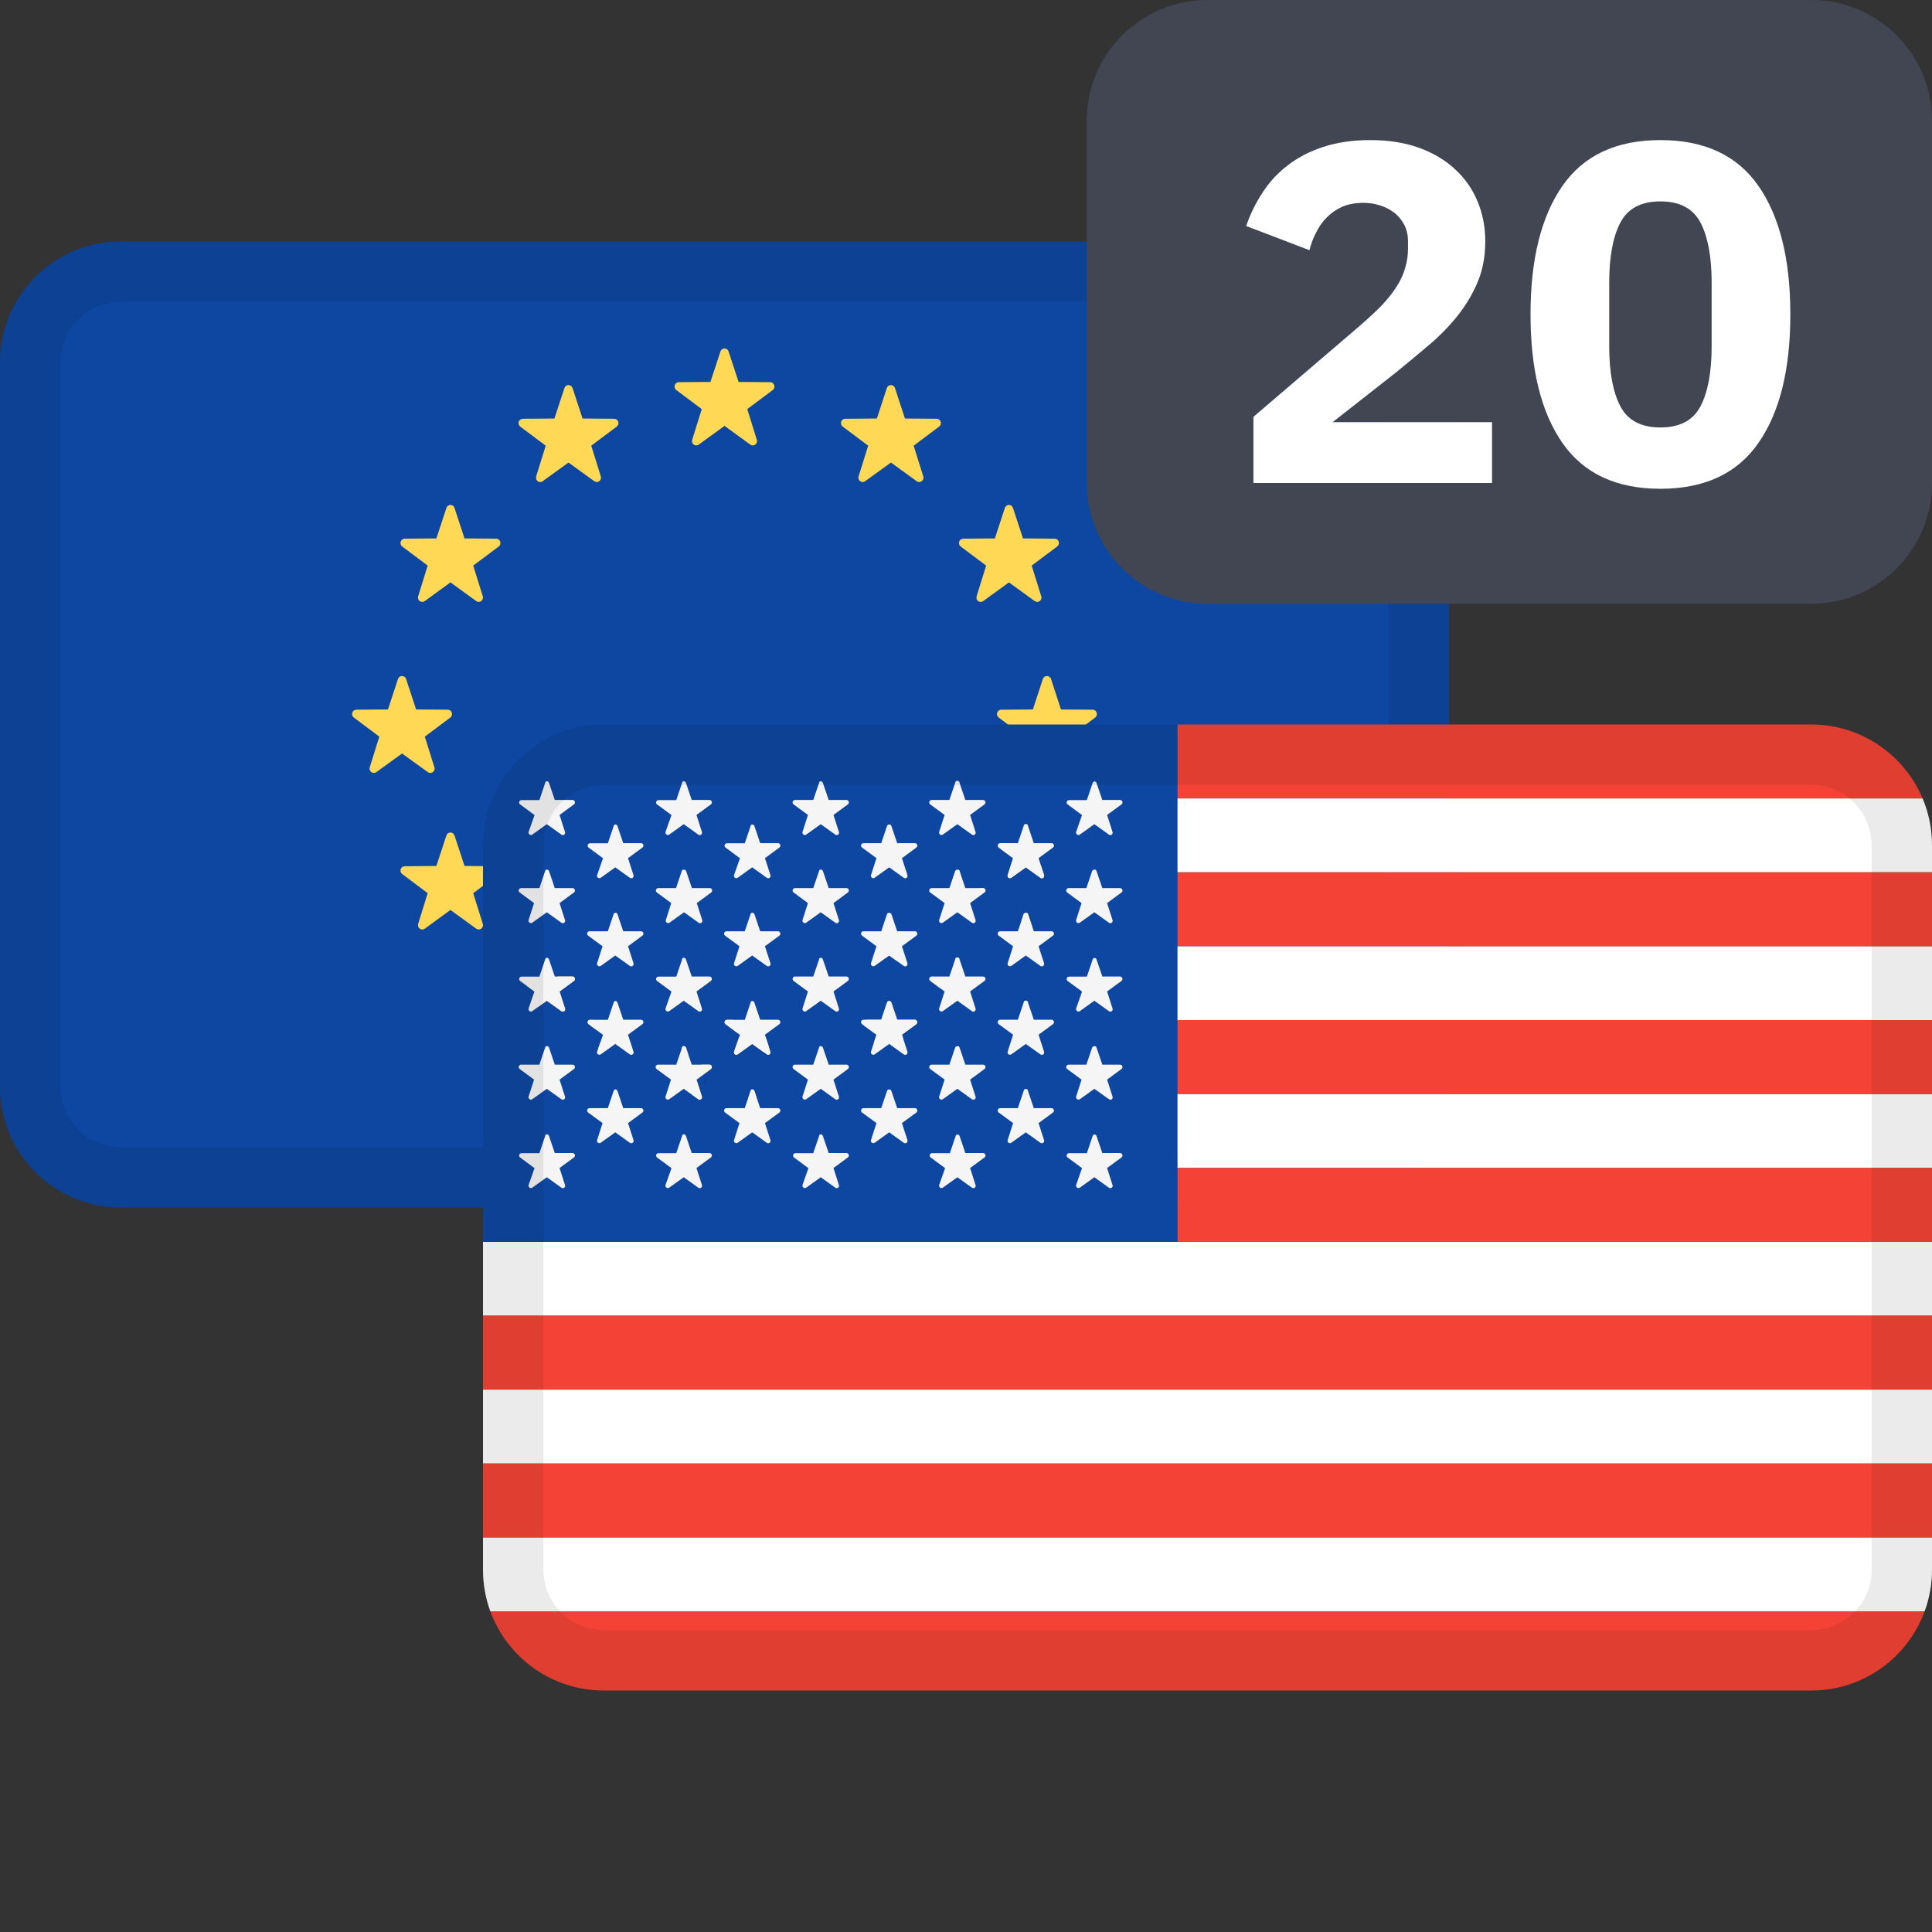 <svg width="32" height="32" viewBox="0 0 32 32" fill="none" xmlns="http://www.w3.org/2000/svg">
<rect x="0" y="0" width="32" height="32" fill="#333333" stroke="none"/>
<g id="markets / market-derived-eurusd-dfx-20">
<g id="flags / flag-euro">
<g id="flag">
<path d="M22 4H2C0.895 4 0 4.895 0 6V18C0 19.105 0.895 20 2 20H22C23.105 20 24 19.105 24 18V6C24 4.895 23.105 4 22 4Z" fill="#0D47A1"/>
<path d="M12.067 16.671L12.233 17.177L12.757 17.181C12.825 17.181 12.853 17.269 12.799 17.31L12.377 17.627L12.535 18.135C12.556 18.2 12.482 18.255 12.427 18.215L12 17.905L11.573 18.215C11.518 18.255 11.444 18.2 11.465 18.135L11.623 17.627L11.201 17.31C11.147 17.269 11.175 17.181 11.243 17.181L11.767 17.177L11.933 16.671C11.954 16.606 12.046 16.606 12.067 16.671ZM9.483 15.824L9.649 16.329L10.173 16.333C10.241 16.334 10.269 16.422 10.215 16.463L9.793 16.779L9.951 17.287C9.972 17.353 9.898 17.407 9.843 17.367L9.416 17.058L8.989 17.367C8.934 17.407 8.86 17.353 8.881 17.287L9.039 16.779L8.617 16.463C8.563 16.422 8.591 16.334 8.659 16.333L9.183 16.329L9.349 15.824C9.37 15.758 9.462 15.758 9.483 15.824ZM14.689 15.824C14.711 15.758 14.802 15.758 14.823 15.824L14.989 16.329L15.514 16.333C15.582 16.334 15.61 16.422 15.555 16.463L15.133 16.779L15.291 17.287C15.312 17.353 15.238 17.407 15.183 17.367L14.757 17.058L14.33 17.367C14.275 17.407 14.201 17.353 14.221 17.287L14.38 16.779L13.958 16.463C13.903 16.422 13.931 16.334 13.999 16.333L14.524 16.329L14.689 15.824ZM16.778 13.838L16.944 14.343L17.469 14.348C17.537 14.348 17.565 14.436 17.51 14.477L17.088 14.794L17.246 15.302C17.267 15.367 17.193 15.422 17.138 15.382L16.711 15.072L16.285 15.382C16.229 15.422 16.156 15.367 16.176 15.302L16.334 14.794L15.912 14.477C15.858 14.436 15.886 14.348 15.954 14.348L16.478 14.343L16.644 13.838C16.666 13.773 16.757 13.773 16.778 13.838ZM7.508 13.807L7.528 13.838L7.694 14.343L8.219 14.348C8.273 14.348 8.302 14.404 8.283 14.448L8.26 14.477L7.838 14.794L7.996 15.302C8.013 15.354 7.969 15.399 7.922 15.395L7.888 15.382L7.461 15.072L7.035 15.382C6.99 15.414 6.934 15.385 6.924 15.339L6.926 15.302L7.084 14.794L6.662 14.477C6.619 14.444 6.628 14.381 6.668 14.357L6.704 14.348L7.228 14.343L7.394 13.838C7.411 13.786 7.473 13.775 7.508 13.807ZM17.408 11.246L17.573 11.751L18.098 11.755C18.166 11.756 18.194 11.844 18.139 11.885L17.718 12.201L17.876 12.709C17.896 12.775 17.822 12.829 17.767 12.789L17.34 12.48L16.914 12.789C16.859 12.829 16.785 12.775 16.805 12.709L16.964 12.201L16.542 11.885C16.487 11.844 16.515 11.756 16.583 11.755L17.108 11.751L17.273 11.246C17.295 11.181 17.386 11.181 17.408 11.246ZM6.726 11.246L6.892 11.751L7.417 11.755C7.485 11.756 7.513 11.844 7.458 11.885L7.036 12.201L7.195 12.709C7.215 12.775 7.141 12.829 7.086 12.789L6.659 12.48L6.233 12.789C6.178 12.829 6.104 12.775 6.124 12.709L6.283 12.201L5.861 11.885C5.806 11.844 5.834 11.756 5.902 11.755L6.426 11.751L6.592 11.246C6.614 11.181 6.705 11.181 6.726 11.246ZM7.528 8.413L7.694 8.918L8.219 8.922C8.286 8.923 8.315 9.011 8.26 9.052L7.838 9.368L7.996 9.876C8.017 9.942 7.943 9.996 7.888 9.956L7.461 9.646L7.035 9.956C6.979 9.996 6.906 9.942 6.926 9.876L7.084 9.368L6.662 9.052C6.608 9.011 6.636 8.923 6.704 8.922L7.228 8.918L7.394 8.413C7.416 8.347 7.507 8.347 7.528 8.413ZM16.758 8.381L16.778 8.413L16.944 8.918L17.469 8.922C17.523 8.923 17.552 8.979 17.533 9.023L17.51 9.052L17.088 9.368L17.246 9.876C17.263 9.929 17.219 9.974 17.172 9.97L17.138 9.956L16.711 9.646L16.285 9.956C16.24 9.988 16.184 9.96 16.174 9.914L16.176 9.876L16.334 9.368L15.912 9.052C15.869 9.019 15.878 8.956 15.918 8.932L15.954 8.922L16.478 8.918L16.644 8.413C16.661 8.36 16.723 8.35 16.758 8.381ZM14.823 6.427L14.989 6.932L15.514 6.936C15.582 6.937 15.61 7.025 15.555 7.066L15.133 7.382L15.292 7.89C15.312 7.956 15.238 8.011 15.183 7.97L14.757 7.661L14.33 7.97C14.275 8.011 14.201 7.956 14.221 7.89L14.38 7.382L13.958 7.066C13.903 7.025 13.931 6.937 13.999 6.936L14.524 6.932L14.689 6.427C14.711 6.362 14.802 6.362 14.823 6.427ZM9.463 6.396L9.483 6.427L9.649 6.932L10.173 6.936C10.228 6.937 10.257 6.993 10.238 7.037L10.215 7.066L9.793 7.382L9.951 7.89C9.967 7.943 9.924 7.988 9.877 7.984L9.843 7.97L9.416 7.661L8.989 7.97C8.945 8.003 8.889 7.974 8.879 7.928L8.881 7.89L9.039 7.382L8.617 7.066C8.573 7.033 8.583 6.97 8.623 6.946L8.659 6.936L9.183 6.932L9.349 6.427C9.366 6.375 9.428 6.364 9.463 6.396ZM12.067 5.821L12.233 6.326L12.757 6.33C12.825 6.331 12.853 6.419 12.799 6.46L12.377 6.776L12.535 7.284C12.556 7.35 12.482 7.404 12.427 7.364L12 7.054L11.573 7.364C11.518 7.404 11.444 7.35 11.465 7.284L11.623 6.776L11.201 6.46C11.147 6.419 11.175 6.331 11.243 6.33L11.767 6.326L11.933 5.821C11.954 5.755 12.046 5.755 12.067 5.821Z" fill="#FFD955"/>
<path fill-rule="evenodd" clip-rule="evenodd" d="M22 5H2C1.448 5 1 5.448 1 6V18C1 18.552 1.448 19 2 19H22C22.552 19 23 18.552 23 18V6C23 5.448 22.552 5 22 5ZM2 4C0.895 4 0 4.895 0 6V18C0 19.105 0.895 20 2 20H22C23.105 20 24 19.105 24 18V6C24 4.895 23.105 4 22 4H2Z" fill="black" fill-opacity="0.08"/>
</g>
</g>
<g id="flags / flag-usa">
<g id="flag_2">
<path d="M8 20.568V21.792H32V20.568H8Z" fill="white"/>
<path d="M19.5 19.344H32V18.12H19.5V19.344Z" fill="white"/>
<path d="M19.5 16.896H32V15.672H19.5V16.896Z" fill="white"/>
<path d="M19.5 14.448H32V14C32 13.725 31.945 13.463 31.844 13.224H19.5V14.448Z" fill="white"/>
<path d="M32 23.016H8V24.24H32V23.016Z" fill="white"/>
<path d="M8 25.464H32V26C32 26.242 31.957 26.473 31.878 26.688H8.121C8.043 26.473 8 26.242 8 26V25.464Z" fill="white"/>
<path d="M30 12H19.5V13.224H31.844C31.541 12.505 30.829 12 30 12Z" fill="#F44336"/>
<path d="M19.5 20.568H32V19.344H19.5V20.568Z" fill="#F44336"/>
<path d="M19.5 18.12H32V16.896H19.5V18.12Z" fill="#F44336"/>
<path d="M19.5 15.672H32V14.448H19.5V15.672Z" fill="#F44336"/>
<path d="M8 21.792H32V23.016H8V21.792Z" fill="#F44336"/>
<path d="M32 24.24H8V25.464H32V24.24Z" fill="#F44336"/>
<path d="M8.121 26.688H31.878C31.598 27.454 30.863 28 30 28H10C9.137 28 8.402 27.454 8.121 26.688Z" fill="#F44336"/>
<path fill-rule="evenodd" clip-rule="evenodd" d="M19.5 12H10C8.895 12 8 12.895 8 14V20.568H19.5V12ZM9.189 19.098L9.094 18.817C9.082 18.778 9.034 18.778 9.029 18.818L8.934 19.1H8.638C8.621 19.1 8.606 19.111 8.601 19.127C8.595 19.143 8.6 19.161 8.614 19.171L8.854 19.348L8.755 19.628C8.752 19.639 8.754 19.651 8.761 19.661C8.763 19.665 8.767 19.668 8.771 19.671C8.785 19.681 8.803 19.681 8.817 19.671L9.057 19.499L9.297 19.671C9.31 19.682 9.329 19.683 9.344 19.673C9.358 19.663 9.364 19.645 9.358 19.628L9.268 19.346L9.508 19.17C9.514 19.165 9.519 19.158 9.521 19.151C9.524 19.143 9.524 19.134 9.521 19.126C9.515 19.11 9.501 19.099 9.484 19.098H9.189ZM18.162 18.817C18.159 18.802 18.145 18.791 18.129 18.791C18.113 18.792 18.1 18.803 18.097 18.818L18.002 19.1H17.706C17.69 19.1 17.675 19.111 17.669 19.127C17.667 19.136 17.667 19.144 17.669 19.152C17.672 19.16 17.676 19.166 17.682 19.171L17.922 19.348L17.824 19.628C17.82 19.644 17.826 19.662 17.84 19.671C17.853 19.681 17.872 19.681 17.886 19.671L18.126 19.499L18.366 19.671C18.379 19.682 18.398 19.683 18.413 19.673C18.427 19.663 18.433 19.645 18.427 19.628L18.337 19.346L18.577 19.17C18.585 19.163 18.59 19.154 18.591 19.145C18.592 19.139 18.592 19.132 18.59 19.126C18.584 19.11 18.57 19.099 18.553 19.098H18.258L18.162 18.817ZM15.894 18.817C15.89 18.802 15.876 18.791 15.86 18.791C15.844 18.792 15.831 18.803 15.828 18.818L15.733 19.1H15.438C15.421 19.1 15.406 19.111 15.401 19.127C15.395 19.143 15.4 19.161 15.414 19.171L15.654 19.348L15.555 19.628C15.551 19.644 15.557 19.662 15.571 19.671C15.585 19.681 15.603 19.681 15.617 19.671L15.857 19.499L16.097 19.671C16.11 19.682 16.13 19.683 16.144 19.673C16.158 19.663 16.164 19.645 16.158 19.628L16.068 19.346L16.308 19.17C16.321 19.159 16.326 19.142 16.321 19.126C16.315 19.11 16.301 19.099 16.284 19.098H15.989L15.894 18.817ZM11.457 19.098L11.362 18.817C11.35 18.778 11.298 18.778 11.297 18.818L11.201 19.1H10.905C10.889 19.1 10.874 19.111 10.869 19.127C10.863 19.143 10.868 19.161 10.882 19.171L11.122 19.348L11.023 19.628C11.019 19.644 11.025 19.662 11.039 19.671C11.053 19.681 11.071 19.681 11.085 19.671L11.325 19.499L11.565 19.671C11.578 19.682 11.598 19.683 11.612 19.673C11.626 19.663 11.632 19.645 11.626 19.628L11.536 19.346L11.776 19.17C11.78 19.166 11.784 19.162 11.787 19.157C11.791 19.147 11.792 19.136 11.789 19.126C11.785 19.113 11.775 19.104 11.763 19.1C11.759 19.099 11.756 19.099 11.752 19.098H11.457ZM13.726 19.098L13.63 18.817C13.619 18.778 13.566 18.778 13.566 18.818L13.47 19.1H13.174C13.158 19.1 13.143 19.111 13.137 19.127C13.132 19.143 13.137 19.161 13.15 19.171L13.39 19.348L13.292 19.628C13.29 19.637 13.29 19.647 13.294 19.655C13.297 19.661 13.302 19.667 13.308 19.671C13.321 19.681 13.34 19.681 13.354 19.671L13.594 19.499L13.834 19.671C13.847 19.682 13.866 19.683 13.88 19.673C13.895 19.663 13.901 19.645 13.895 19.628L13.805 19.346L14.045 19.17C14.058 19.159 14.063 19.142 14.058 19.126C14.052 19.11 14.038 19.099 14.021 19.098H13.726ZM10.323 18.354L10.228 18.073C10.217 18.034 10.169 18.034 10.163 18.073L10.068 18.354H9.764C9.747 18.355 9.732 18.366 9.727 18.382C9.722 18.398 9.727 18.415 9.74 18.426L9.98 18.602L9.89 18.884C9.885 18.9 9.891 18.918 9.905 18.927C9.919 18.937 9.937 18.937 9.951 18.927L10.191 18.755L10.431 18.927C10.445 18.938 10.464 18.939 10.478 18.929C10.492 18.919 10.498 18.901 10.493 18.884L10.402 18.602L10.642 18.426C10.655 18.415 10.661 18.398 10.655 18.382C10.65 18.366 10.635 18.355 10.618 18.354H10.323ZM17.028 18.073C17.028 18.06 17.021 18.047 17.009 18.041C16.998 18.034 16.984 18.034 16.973 18.041C16.961 18.047 16.954 18.06 16.954 18.073L16.859 18.354H16.564C16.547 18.355 16.532 18.366 16.527 18.382C16.522 18.398 16.527 18.415 16.54 18.426L16.78 18.602L16.69 18.884C16.685 18.9 16.691 18.918 16.705 18.927C16.719 18.937 16.737 18.937 16.751 18.927L16.991 18.755L17.231 18.927C17.245 18.938 17.264 18.939 17.278 18.929C17.286 18.923 17.291 18.916 17.294 18.907C17.295 18.899 17.295 18.892 17.293 18.884L17.202 18.602L17.442 18.426C17.455 18.415 17.461 18.398 17.455 18.382C17.45 18.366 17.435 18.355 17.418 18.354H17.123L17.028 18.073ZM14.86 18.354L14.765 18.073C14.754 18.034 14.701 18.034 14.691 18.073L14.596 18.354H14.301C14.293 18.355 14.285 18.357 14.278 18.362C14.272 18.367 14.267 18.374 14.264 18.382C14.262 18.387 14.261 18.393 14.262 18.398C14.263 18.409 14.268 18.419 14.277 18.426L14.517 18.602L14.426 18.884C14.422 18.9 14.428 18.918 14.442 18.927C14.456 18.937 14.474 18.937 14.488 18.927L14.728 18.755L14.968 18.927C14.982 18.938 15.001 18.939 15.015 18.929C15.029 18.919 15.035 18.901 15.03 18.884L14.939 18.602L15.179 18.426C15.192 18.415 15.197 18.398 15.192 18.382C15.187 18.366 15.172 18.355 15.155 18.354H14.86ZM12.591 18.354L12.496 18.073C12.485 18.034 12.432 18.034 12.431 18.073L12.336 18.354H12.032C12.015 18.355 12.001 18.366 11.995 18.382C11.99 18.398 11.995 18.415 12.008 18.426L12.248 18.602L12.158 18.884C12.155 18.892 12.156 18.901 12.159 18.908C12.161 18.916 12.166 18.922 12.173 18.927C12.18 18.932 12.187 18.934 12.194 18.934C12.203 18.935 12.212 18.932 12.219 18.927L12.459 18.755L12.699 18.927C12.713 18.938 12.732 18.939 12.746 18.929C12.76 18.919 12.766 18.901 12.761 18.884L12.67 18.602L12.91 18.426C12.924 18.415 12.929 18.398 12.923 18.382C12.918 18.366 12.903 18.355 12.886 18.354H12.591ZM11.457 17.634L11.362 17.352C11.35 17.319 11.298 17.319 11.297 17.352L11.201 17.634H10.898C10.881 17.634 10.866 17.645 10.861 17.661C10.855 17.677 10.861 17.694 10.873 17.705L11.114 17.882L11.023 18.163C11.019 18.179 11.025 18.197 11.039 18.206C11.053 18.216 11.071 18.216 11.085 18.206L11.325 18.034L11.565 18.206C11.568 18.209 11.571 18.21 11.574 18.212C11.586 18.217 11.601 18.216 11.612 18.208C11.626 18.198 11.632 18.18 11.626 18.163L11.536 17.882L11.776 17.705C11.789 17.694 11.794 17.677 11.789 17.661C11.783 17.645 11.769 17.634 11.752 17.634H11.457ZM18.258 17.634L18.162 17.352C18.156 17.319 18.103 17.319 18.089 17.352L17.994 17.634H17.698C17.681 17.634 17.667 17.645 17.662 17.661C17.656 17.677 17.661 17.694 17.674 17.705L17.914 17.882L17.824 18.163C17.82 18.179 17.826 18.197 17.84 18.206C17.853 18.216 17.872 18.216 17.886 18.206L18.126 18.034L18.366 18.206C18.379 18.217 18.398 18.218 18.413 18.208C18.42 18.202 18.426 18.195 18.428 18.186C18.43 18.178 18.43 18.171 18.427 18.163L18.337 17.882L18.577 17.705C18.59 17.694 18.595 17.677 18.59 17.661C18.584 17.645 18.57 17.634 18.553 17.634H18.258ZM9.189 17.634L9.094 17.352C9.082 17.319 9.034 17.319 9.029 17.352L8.934 17.634H8.63C8.613 17.634 8.598 17.645 8.593 17.661C8.587 17.677 8.592 17.694 8.606 17.705L8.846 17.882L8.755 18.163C8.751 18.179 8.757 18.197 8.771 18.206C8.785 18.216 8.803 18.216 8.817 18.206L9.057 18.034L9.297 18.206C9.31 18.217 9.329 18.218 9.344 18.208C9.358 18.198 9.364 18.18 9.358 18.163L9.268 17.882L9.508 17.705C9.521 17.694 9.526 17.677 9.521 17.661C9.515 17.645 9.501 17.634 9.484 17.634H9.189ZM15.989 17.634L15.894 17.352C15.89 17.333 15.871 17.325 15.852 17.328C15.839 17.33 15.826 17.338 15.82 17.352L15.725 17.634H15.43C15.423 17.634 15.417 17.635 15.412 17.638C15.403 17.643 15.396 17.651 15.393 17.661C15.387 17.677 15.393 17.694 15.405 17.705L15.646 17.882L15.555 18.163C15.551 18.179 15.557 18.197 15.571 18.206C15.585 18.216 15.603 18.216 15.617 18.206L15.857 18.034L16.097 18.206C16.11 18.217 16.13 18.218 16.144 18.208C16.158 18.198 16.164 18.18 16.158 18.163L16.068 17.882L16.308 17.705C16.321 17.694 16.326 17.677 16.321 17.661C16.315 17.645 16.301 17.634 16.284 17.634H15.989ZM13.726 17.634L13.63 17.352C13.619 17.319 13.566 17.319 13.566 17.352L13.47 17.634H13.166C13.149 17.634 13.135 17.645 13.13 17.661C13.124 17.677 13.129 17.694 13.142 17.705L13.382 17.882L13.292 18.163C13.288 18.179 13.294 18.197 13.308 18.206C13.321 18.216 13.34 18.216 13.354 18.206L13.594 18.034L13.834 18.206C13.847 18.217 13.866 18.218 13.88 18.208C13.895 18.198 13.901 18.18 13.895 18.163L13.805 17.882L14.045 17.705C14.058 17.694 14.063 17.677 14.058 17.661C14.052 17.645 14.038 17.634 14.021 17.634H13.726ZM10.323 16.89L10.228 16.609C10.217 16.57 10.169 16.57 10.163 16.61L10.068 16.892H9.772C9.755 16.892 9.74 16.903 9.735 16.919C9.73 16.935 9.735 16.953 9.748 16.963L9.988 17.14L9.89 17.42C9.885 17.436 9.891 17.454 9.905 17.463C9.919 17.473 9.937 17.473 9.951 17.463L10.191 17.291L10.431 17.463C10.445 17.474 10.464 17.475 10.478 17.465C10.492 17.455 10.498 17.436 10.493 17.42L10.402 17.138L10.642 16.962C10.655 16.951 10.661 16.933 10.655 16.918C10.65 16.902 10.635 16.891 10.618 16.89H10.323ZM17.028 16.609C17.028 16.588 17.012 16.572 16.991 16.572C16.975 16.572 16.961 16.582 16.956 16.597C16.955 16.601 16.954 16.605 16.954 16.609L16.859 16.89H16.564C16.558 16.891 16.552 16.892 16.546 16.895C16.537 16.9 16.53 16.908 16.527 16.918C16.522 16.933 16.527 16.951 16.54 16.962L16.78 17.138L16.69 17.42C16.685 17.436 16.691 17.454 16.705 17.463C16.713 17.469 16.723 17.471 16.733 17.47C16.739 17.469 16.746 17.467 16.751 17.463L16.991 17.291L17.231 17.463C17.245 17.474 17.264 17.475 17.278 17.465C17.292 17.455 17.298 17.436 17.293 17.42L17.202 17.138L17.442 16.962C17.455 16.951 17.461 16.933 17.455 16.918C17.45 16.902 17.435 16.891 17.418 16.89H17.123L17.028 16.609ZM14.86 16.89L14.765 16.609C14.754 16.57 14.701 16.57 14.691 16.609L14.596 16.89H14.301C14.293 16.891 14.286 16.893 14.28 16.897C14.273 16.902 14.267 16.909 14.264 16.918C14.258 16.933 14.264 16.951 14.277 16.962L14.517 17.138L14.426 17.42C14.423 17.432 14.426 17.444 14.432 17.454C14.435 17.457 14.438 17.461 14.442 17.463C14.456 17.473 14.474 17.473 14.488 17.463L14.728 17.291L14.968 17.463C14.982 17.474 15.001 17.475 15.015 17.465C15.029 17.455 15.035 17.436 15.03 17.42L14.939 17.138L15.179 16.962C15.192 16.951 15.197 16.933 15.192 16.918C15.187 16.902 15.172 16.891 15.155 16.89H14.86ZM12.591 16.89L12.496 16.609C12.485 16.57 12.432 16.57 12.431 16.61L12.336 16.892H12.04C12.023 16.892 12.008 16.903 12.003 16.919C12 16.929 12 16.94 12.005 16.949C12.007 16.954 12.011 16.959 12.016 16.963L12.256 17.14L12.158 17.42C12.153 17.436 12.159 17.454 12.173 17.463C12.187 17.473 12.205 17.473 12.219 17.463L12.459 17.291L12.699 17.463C12.713 17.474 12.732 17.475 12.746 17.465C12.76 17.455 12.766 17.436 12.761 17.42L12.67 17.138L12.91 16.962C12.924 16.951 12.929 16.933 12.923 16.918C12.918 16.902 12.903 16.891 12.886 16.89H12.591ZM11.457 16.174L11.362 15.893C11.35 15.854 11.298 15.854 11.297 15.894L11.201 16.176H10.905C10.894 16.176 10.884 16.181 10.877 16.189C10.873 16.193 10.87 16.198 10.869 16.203C10.863 16.219 10.868 16.237 10.882 16.247L11.122 16.424L11.023 16.704C11.019 16.72 11.025 16.738 11.039 16.747C11.053 16.757 11.071 16.757 11.085 16.747L11.325 16.575L11.565 16.747C11.578 16.758 11.598 16.759 11.612 16.749C11.626 16.739 11.632 16.721 11.626 16.704L11.536 16.422L11.776 16.246C11.783 16.24 11.788 16.232 11.79 16.223C11.791 16.216 11.791 16.209 11.789 16.202C11.786 16.194 11.781 16.187 11.775 16.183C11.769 16.178 11.761 16.175 11.752 16.174H11.457ZM18.144 15.87C18.139 15.868 18.134 15.867 18.129 15.867C18.113 15.868 18.1 15.879 18.097 15.894L18.002 16.176H17.706C17.69 16.177 17.675 16.187 17.669 16.203C17.664 16.219 17.669 16.237 17.682 16.247L17.922 16.424L17.824 16.704C17.82 16.72 17.826 16.738 17.84 16.747C17.853 16.757 17.872 16.757 17.886 16.747L18.126 16.575L18.366 16.747C18.373 16.753 18.382 16.756 18.391 16.756C18.398 16.756 18.406 16.753 18.413 16.749C18.421 16.743 18.426 16.735 18.428 16.726C18.43 16.718 18.43 16.711 18.427 16.704L18.337 16.422L18.577 16.246C18.59 16.235 18.595 16.218 18.59 16.202C18.584 16.186 18.57 16.175 18.553 16.174H18.258L18.162 15.893C18.16 15.883 18.153 15.875 18.144 15.87ZM15.894 15.893C15.894 15.873 15.877 15.856 15.857 15.856C15.836 15.856 15.82 15.873 15.82 15.893L15.725 16.174H15.43C15.413 16.175 15.398 16.186 15.393 16.202C15.387 16.218 15.393 16.235 15.405 16.246L15.646 16.422L15.555 16.704C15.551 16.72 15.557 16.738 15.571 16.747C15.585 16.757 15.603 16.757 15.617 16.747L15.857 16.575L16.097 16.747C16.103 16.752 16.11 16.755 16.118 16.756C16.127 16.756 16.136 16.754 16.144 16.749C16.158 16.739 16.164 16.721 16.158 16.704L16.068 16.422L16.308 16.246C16.321 16.235 16.326 16.218 16.321 16.202C16.315 16.186 16.301 16.175 16.284 16.174H15.989L15.894 15.893ZM9.189 16.174L9.094 15.893C9.082 15.854 9.034 15.854 9.029 15.894L8.934 16.176H8.638C8.621 16.177 8.606 16.187 8.601 16.203C8.595 16.219 8.6 16.237 8.614 16.247L8.854 16.424L8.755 16.704C8.751 16.72 8.757 16.738 8.771 16.747C8.78 16.754 8.791 16.756 8.802 16.754C8.807 16.753 8.812 16.75 8.817 16.747L9.057 16.575L9.297 16.747C9.31 16.758 9.329 16.759 9.344 16.749C9.358 16.739 9.364 16.721 9.358 16.704L9.268 16.422L9.508 16.246C9.521 16.235 9.526 16.218 9.521 16.202C9.515 16.186 9.501 16.175 9.484 16.174H9.189ZM13.726 16.174L13.63 15.893C13.619 15.854 13.566 15.854 13.566 15.893L13.47 16.174H13.166C13.149 16.175 13.135 16.186 13.13 16.202C13.127 16.21 13.127 16.219 13.129 16.227C13.132 16.234 13.136 16.241 13.142 16.246L13.382 16.422L13.292 16.704C13.288 16.72 13.294 16.738 13.308 16.747C13.315 16.752 13.323 16.755 13.331 16.755C13.339 16.754 13.347 16.752 13.354 16.747L13.594 16.575L13.834 16.747C13.847 16.758 13.866 16.759 13.88 16.749C13.895 16.739 13.901 16.721 13.895 16.704L13.805 16.422L14.045 16.246C14.058 16.235 14.063 16.218 14.058 16.202C14.052 16.186 14.038 16.175 14.021 16.174H13.726ZM10.323 15.425L10.228 15.143C10.217 15.11 10.169 15.11 10.163 15.143L10.068 15.425H9.764C9.757 15.425 9.75 15.427 9.744 15.431C9.736 15.436 9.73 15.443 9.727 15.452C9.722 15.468 9.727 15.486 9.74 15.496L9.98 15.673L9.89 15.954C9.885 15.971 9.891 15.988 9.905 15.998C9.919 16.007 9.937 16.007 9.951 15.998L10.191 15.826L10.431 15.998C10.445 16.009 10.464 16.009 10.478 15.999C10.492 15.989 10.498 15.971 10.493 15.954L10.402 15.673L10.642 15.496C10.655 15.486 10.661 15.468 10.655 15.452C10.65 15.436 10.635 15.425 10.618 15.425H10.323ZM14.86 15.425L14.765 15.143C14.754 15.11 14.701 15.11 14.691 15.143L14.596 15.425H14.301C14.284 15.425 14.269 15.436 14.264 15.452C14.261 15.462 14.261 15.472 14.265 15.481C14.268 15.487 14.272 15.492 14.277 15.496L14.517 15.673L14.426 15.954C14.422 15.971 14.428 15.988 14.442 15.998C14.456 16.007 14.474 16.007 14.488 15.998L14.728 15.826L14.968 15.998C14.974 16.003 14.982 16.006 14.989 16.006C14.998 16.007 15.007 16.005 15.015 15.999C15.029 15.989 15.035 15.971 15.03 15.954L14.939 15.673L15.179 15.496C15.186 15.491 15.19 15.483 15.193 15.476C15.195 15.468 15.195 15.46 15.192 15.452C15.187 15.436 15.172 15.425 15.155 15.425H14.86ZM12.591 15.425L12.496 15.143C12.485 15.11 12.432 15.11 12.431 15.143L12.336 15.425H12.032C12.015 15.425 12.001 15.436 11.995 15.452C11.99 15.468 11.995 15.486 12.008 15.496L12.248 15.673L12.158 15.954C12.153 15.971 12.159 15.988 12.173 15.998C12.187 16.007 12.205 16.007 12.219 15.998L12.459 15.826L12.699 15.998C12.713 16.009 12.732 16.009 12.746 15.999C12.76 15.989 12.766 15.971 12.761 15.954L12.67 15.673L12.91 15.496C12.924 15.486 12.929 15.468 12.923 15.452C12.918 15.436 12.903 15.425 12.886 15.425H12.591ZM17.123 15.425L17.028 15.143C17.022 15.11 16.969 15.11 16.954 15.143L16.859 15.425H16.564C16.547 15.425 16.532 15.436 16.527 15.452C16.522 15.468 16.527 15.486 16.54 15.496L16.78 15.673L16.69 15.954C16.685 15.971 16.691 15.988 16.705 15.998C16.719 16.007 16.737 16.007 16.751 15.998L16.991 15.826L17.231 15.998C17.239 16.004 17.249 16.007 17.258 16.006C17.265 16.006 17.272 16.003 17.278 15.999C17.292 15.989 17.298 15.971 17.293 15.954L17.202 15.673L17.442 15.496C17.455 15.486 17.461 15.468 17.455 15.452C17.451 15.441 17.444 15.433 17.434 15.428C17.429 15.426 17.424 15.425 17.418 15.425H17.123ZM13.726 14.71L13.63 14.428C13.619 14.395 13.566 14.395 13.566 14.428L13.47 14.71H13.166C13.149 14.71 13.135 14.721 13.13 14.737C13.124 14.753 13.129 14.77 13.142 14.781L13.382 14.958L13.292 15.239C13.289 15.252 13.291 15.265 13.299 15.275C13.302 15.278 13.304 15.28 13.308 15.282C13.316 15.288 13.326 15.291 13.336 15.289C13.342 15.289 13.348 15.286 13.354 15.282L13.594 15.11L13.834 15.282C13.847 15.293 13.866 15.294 13.88 15.284C13.895 15.274 13.901 15.256 13.895 15.239L13.805 14.958L14.045 14.781C14.058 14.77 14.063 14.753 14.058 14.737C14.052 14.721 14.038 14.71 14.021 14.71H13.726ZM9.189 14.71L9.094 14.428C9.082 14.395 9.034 14.395 9.029 14.428L8.934 14.71H8.63C8.613 14.71 8.598 14.721 8.593 14.737C8.587 14.753 8.592 14.77 8.606 14.781L8.846 14.958L8.755 15.239C8.751 15.255 8.757 15.273 8.771 15.282C8.785 15.292 8.803 15.292 8.817 15.282L9.057 15.11L9.297 15.282C9.31 15.293 9.329 15.294 9.344 15.284C9.358 15.274 9.364 15.256 9.358 15.239L9.268 14.958L9.508 14.781C9.521 14.77 9.526 14.753 9.521 14.737C9.515 14.721 9.501 14.71 9.484 14.71H9.189ZM11.46 14.71L11.365 14.428C11.35 14.395 11.298 14.395 11.292 14.428L11.197 14.71H10.902C10.886 14.71 10.871 14.721 10.866 14.737C10.862 14.748 10.863 14.761 10.869 14.771C10.872 14.774 10.875 14.778 10.878 14.781L11.118 14.958L11.028 15.239C11.024 15.255 11.03 15.273 11.044 15.282C11.057 15.292 11.076 15.292 11.09 15.282L11.33 15.11L11.57 15.282C11.583 15.293 11.602 15.294 11.617 15.284C11.631 15.274 11.637 15.256 11.631 15.239L11.541 14.958L11.781 14.781C11.789 14.774 11.794 14.764 11.796 14.754C11.796 14.748 11.796 14.742 11.794 14.737C11.788 14.721 11.774 14.71 11.757 14.71H11.46ZM15.989 14.71L15.894 14.428C15.887 14.395 15.834 14.395 15.82 14.428L15.725 14.71H15.43C15.413 14.71 15.398 14.721 15.393 14.737C15.387 14.753 15.393 14.77 15.405 14.781L15.646 14.958L15.555 15.239C15.552 15.25 15.554 15.261 15.559 15.27C15.562 15.275 15.566 15.279 15.571 15.282C15.585 15.292 15.603 15.292 15.617 15.282L15.857 15.11L16.097 15.282C16.11 15.293 16.13 15.294 16.144 15.284C16.158 15.274 16.164 15.256 16.158 15.239L16.068 14.958L16.308 14.781C16.321 14.77 16.326 14.753 16.321 14.737C16.317 14.727 16.31 14.718 16.301 14.714C16.296 14.711 16.29 14.71 16.284 14.71H15.989ZM18.258 14.71L18.162 14.428C18.156 14.395 18.103 14.395 18.089 14.428L17.994 14.71H17.698C17.681 14.71 17.667 14.721 17.662 14.737C17.656 14.753 17.661 14.77 17.674 14.781L17.914 14.958L17.824 15.239C17.82 15.255 17.826 15.273 17.84 15.282C17.853 15.292 17.872 15.292 17.886 15.282L18.126 15.11L18.366 15.282C18.374 15.289 18.385 15.292 18.396 15.29C18.402 15.29 18.407 15.287 18.413 15.284C18.427 15.274 18.433 15.256 18.427 15.239L18.337 14.958L18.577 14.781C18.59 14.77 18.595 14.753 18.59 14.737C18.584 14.721 18.57 14.71 18.553 14.71H18.258ZM14.86 13.966L14.765 13.684C14.754 13.646 14.701 13.646 14.691 13.684L14.596 13.966H14.301C14.284 13.966 14.269 13.977 14.264 13.993C14.258 14.009 14.264 14.026 14.277 14.037L14.517 14.214L14.426 14.495C14.424 14.505 14.425 14.515 14.429 14.523C14.432 14.529 14.436 14.534 14.442 14.539C14.456 14.548 14.474 14.548 14.488 14.538L14.728 14.366L14.968 14.538C14.982 14.549 15.001 14.55 15.015 14.54C15.029 14.53 15.035 14.512 15.03 14.495L14.939 14.214L15.179 14.037C15.192 14.026 15.197 14.009 15.192 13.993C15.19 13.985 15.185 13.979 15.179 13.974C15.172 13.969 15.164 13.966 15.155 13.966H14.86ZM12.591 13.966L12.496 13.684C12.488 13.658 12.462 13.65 12.446 13.659C12.437 13.664 12.431 13.672 12.431 13.686L12.336 13.967H12.04C12.023 13.968 12.008 13.979 12.003 13.994C11.998 14.01 12.003 14.028 12.016 14.038L12.256 14.215L12.158 14.495C12.153 14.511 12.159 14.529 12.173 14.539C12.18 14.543 12.189 14.546 12.197 14.546C12.205 14.545 12.213 14.543 12.219 14.538L12.459 14.366L12.699 14.538C12.713 14.549 12.732 14.55 12.746 14.54C12.76 14.53 12.766 14.512 12.761 14.495L12.67 14.214L12.91 14.037C12.924 14.026 12.929 14.009 12.923 13.993C12.918 13.977 12.903 13.966 12.886 13.966H12.591ZM10.323 13.966L10.228 13.684C10.217 13.646 10.169 13.646 10.163 13.686L10.068 13.967H9.772C9.755 13.968 9.74 13.979 9.735 13.994C9.73 14.01 9.735 14.028 9.748 14.038L9.988 14.215L9.89 14.495C9.885 14.511 9.891 14.529 9.905 14.539C9.919 14.548 9.937 14.548 9.951 14.538L10.191 14.366L10.431 14.538C10.445 14.549 10.464 14.55 10.478 14.54C10.492 14.53 10.498 14.512 10.493 14.495L10.402 14.214L10.642 14.037C10.655 14.026 10.661 14.009 10.655 13.993C10.65 13.977 10.635 13.966 10.618 13.966H10.323ZM17.028 13.684C17.028 13.671 17.021 13.659 17.009 13.652C16.998 13.646 16.984 13.646 16.973 13.652C16.961 13.659 16.954 13.671 16.954 13.684L16.859 13.966H16.564C16.547 13.966 16.532 13.977 16.527 13.993C16.522 14.009 16.527 14.026 16.54 14.037L16.78 14.214L16.69 14.495C16.685 14.511 16.691 14.529 16.705 14.539C16.719 14.548 16.737 14.548 16.751 14.538L16.991 14.366L17.231 14.538C17.238 14.544 17.245 14.546 17.253 14.547C17.262 14.547 17.271 14.545 17.278 14.54C17.292 14.53 17.298 14.512 17.293 14.495L17.202 14.214L17.442 14.037C17.455 14.026 17.461 14.009 17.455 13.993C17.45 13.977 17.435 13.966 17.418 13.966H17.123L17.028 13.684ZM9.189 13.25L9.094 12.969C9.082 12.93 9.034 12.93 9.029 12.97L8.934 13.252H8.638C8.621 13.252 8.606 13.263 8.601 13.279C8.595 13.295 8.6 13.313 8.614 13.323L8.854 13.5L8.755 13.78C8.751 13.796 8.757 13.813 8.771 13.823C8.785 13.833 8.803 13.833 8.817 13.823L9.057 13.651L9.297 13.823C9.31 13.834 9.329 13.835 9.344 13.825C9.358 13.815 9.364 13.796 9.358 13.78L9.268 13.498L9.508 13.322C9.521 13.311 9.526 13.293 9.521 13.278C9.515 13.262 9.501 13.251 9.484 13.25H9.189ZM11.457 13.25L11.362 12.969C11.355 12.946 11.334 12.937 11.318 12.941C11.306 12.944 11.297 12.954 11.297 12.97L11.201 13.252H10.905C10.889 13.252 10.874 13.263 10.869 13.279C10.863 13.295 10.868 13.313 10.882 13.323L11.122 13.5L11.023 13.78C11.019 13.796 11.025 13.813 11.039 13.823C11.045 13.827 11.052 13.83 11.058 13.83C11.068 13.831 11.077 13.829 11.085 13.823L11.325 13.651L11.565 13.823C11.578 13.834 11.598 13.835 11.612 13.825C11.626 13.815 11.632 13.796 11.626 13.78L11.536 13.498L11.776 13.322C11.783 13.316 11.788 13.309 11.79 13.3C11.791 13.293 11.791 13.285 11.789 13.278C11.783 13.262 11.769 13.251 11.752 13.25H11.457ZM13.726 13.25L13.63 12.969C13.619 12.93 13.566 12.93 13.566 12.969L13.47 13.25H13.166C13.149 13.251 13.135 13.262 13.13 13.278C13.124 13.293 13.129 13.311 13.142 13.322L13.382 13.498L13.292 13.78C13.29 13.788 13.29 13.797 13.293 13.805C13.296 13.812 13.301 13.819 13.308 13.823C13.313 13.827 13.319 13.829 13.325 13.83C13.335 13.831 13.345 13.829 13.354 13.823L13.594 13.651L13.834 13.823C13.847 13.834 13.866 13.835 13.88 13.825C13.895 13.815 13.901 13.796 13.895 13.78L13.805 13.498L14.045 13.322C14.058 13.311 14.063 13.293 14.058 13.278C14.052 13.262 14.038 13.251 14.021 13.25H13.726ZM15.894 12.969C15.894 12.956 15.887 12.944 15.875 12.937C15.871 12.934 15.866 12.933 15.861 12.932C15.854 12.931 15.845 12.933 15.838 12.937C15.827 12.944 15.82 12.956 15.82 12.969L15.725 13.25H15.43C15.413 13.251 15.398 13.262 15.393 13.278C15.387 13.293 15.393 13.311 15.405 13.322L15.646 13.498L15.555 13.78C15.551 13.796 15.557 13.813 15.571 13.823C15.585 13.833 15.603 13.833 15.617 13.823L15.857 13.651L16.097 13.823C16.102 13.828 16.109 13.831 16.116 13.831C16.126 13.833 16.136 13.83 16.144 13.825C16.158 13.815 16.164 13.796 16.158 13.78L16.068 13.498L16.308 13.322C16.321 13.311 16.326 13.293 16.321 13.278C16.315 13.262 16.301 13.251 16.284 13.25H15.989L15.894 12.969ZM18.162 12.969C18.159 12.954 18.145 12.943 18.129 12.943C18.113 12.944 18.1 12.955 18.097 12.97L18.002 13.252H17.706C17.699 13.252 17.692 13.254 17.686 13.258C17.678 13.263 17.672 13.27 17.669 13.279C17.664 13.295 17.669 13.313 17.682 13.323L17.922 13.5L17.824 13.78C17.82 13.796 17.826 13.813 17.84 13.823C17.853 13.833 17.872 13.833 17.886 13.823L18.126 13.651L18.366 13.823C18.37 13.827 18.376 13.829 18.381 13.831C18.392 13.833 18.403 13.831 18.413 13.825C18.427 13.815 18.433 13.796 18.427 13.78L18.337 13.498L18.577 13.322C18.59 13.311 18.595 13.293 18.59 13.278C18.584 13.262 18.57 13.251 18.553 13.25H18.258L18.162 12.969Z" fill="#0D47A1"/>
<path d="M9.094 18.817L9.189 19.098H9.484C9.501 19.099 9.515 19.11 9.521 19.126C9.526 19.142 9.521 19.159 9.508 19.17L9.268 19.346L9.358 19.628C9.364 19.645 9.358 19.663 9.344 19.673C9.329 19.683 9.31 19.682 9.297 19.671L9.057 19.499L8.817 19.671C8.803 19.681 8.785 19.681 8.771 19.671C8.757 19.662 8.751 19.644 8.755 19.628L8.854 19.348L8.614 19.171C8.6 19.161 8.595 19.143 8.601 19.127C8.606 19.111 8.621 19.1 8.638 19.1H8.934L9.029 18.818C9.034 18.778 9.082 18.778 9.094 18.817ZM18.129 18.791C18.145 18.791 18.159 18.802 18.162 18.817L18.258 19.098H18.553C18.57 19.099 18.584 19.11 18.59 19.126C18.595 19.142 18.59 19.159 18.577 19.17L18.337 19.346L18.427 19.628C18.433 19.645 18.427 19.663 18.413 19.673C18.398 19.683 18.379 19.682 18.366 19.671L18.126 19.499L17.886 19.671C17.872 19.681 17.853 19.681 17.84 19.671C17.826 19.662 17.82 19.644 17.824 19.628L17.922 19.348L17.682 19.171C17.669 19.161 17.664 19.143 17.669 19.127C17.675 19.111 17.69 19.1 17.706 19.1H18.002L18.097 18.818C18.1 18.803 18.113 18.792 18.129 18.791ZM15.86 18.791C15.876 18.791 15.89 18.802 15.894 18.817L15.989 19.098H16.284C16.301 19.099 16.315 19.11 16.321 19.126C16.326 19.142 16.321 19.159 16.308 19.17L16.068 19.346L16.158 19.628C16.164 19.645 16.158 19.663 16.144 19.673C16.13 19.683 16.11 19.682 16.097 19.671L15.857 19.499L15.617 19.671C15.603 19.681 15.585 19.681 15.571 19.671C15.557 19.662 15.551 19.644 15.555 19.628L15.654 19.348L15.414 19.171C15.4 19.161 15.395 19.143 15.401 19.127C15.406 19.111 15.421 19.1 15.438 19.1H15.733L15.828 18.818C15.831 18.803 15.844 18.792 15.86 18.791ZM11.362 18.817L11.457 19.098H11.752C11.769 19.099 11.784 19.11 11.789 19.126C11.794 19.142 11.789 19.159 11.776 19.17L11.536 19.346L11.626 19.628C11.632 19.645 11.626 19.663 11.612 19.673C11.598 19.683 11.578 19.682 11.565 19.671L11.325 19.499L11.085 19.671C11.071 19.681 11.053 19.681 11.039 19.671C11.025 19.662 11.019 19.644 11.023 19.628L11.122 19.348L10.882 19.171C10.868 19.161 10.863 19.143 10.869 19.127C10.874 19.111 10.889 19.1 10.905 19.1H11.201L11.297 18.818C11.298 18.778 11.35 18.778 11.362 18.817ZM13.63 18.817L13.726 19.098H14.021C14.038 19.099 14.052 19.11 14.058 19.126C14.063 19.142 14.058 19.159 14.045 19.17L13.805 19.346L13.895 19.628C13.901 19.645 13.895 19.663 13.88 19.673C13.866 19.683 13.847 19.682 13.834 19.671L13.594 19.499L13.354 19.671C13.34 19.681 13.321 19.681 13.308 19.671C13.294 19.662 13.288 19.644 13.292 19.628L13.39 19.348L13.15 19.171C13.137 19.161 13.132 19.143 13.137 19.127C13.143 19.111 13.158 19.1 13.174 19.1H13.47L13.566 18.818C13.566 18.778 13.619 18.778 13.63 18.817ZM10.228 18.073L10.323 18.354H10.618C10.635 18.355 10.65 18.366 10.655 18.382C10.661 18.398 10.655 18.415 10.642 18.426L10.402 18.602L10.493 18.884C10.498 18.901 10.492 18.919 10.478 18.929C10.464 18.939 10.445 18.938 10.431 18.927L10.191 18.755L9.951 18.927C9.937 18.937 9.919 18.937 9.905 18.927C9.891 18.918 9.885 18.9 9.89 18.884L9.98 18.602L9.74 18.426C9.727 18.415 9.722 18.398 9.727 18.382C9.732 18.366 9.747 18.355 9.764 18.354H10.068L10.163 18.073C10.169 18.034 10.217 18.034 10.228 18.073ZM17.009 18.041C17.021 18.047 17.028 18.06 17.028 18.073L17.123 18.354H17.418C17.435 18.355 17.45 18.366 17.455 18.382C17.461 18.398 17.455 18.415 17.442 18.426L17.202 18.602L17.293 18.884C17.298 18.901 17.292 18.919 17.278 18.929C17.264 18.939 17.245 18.938 17.231 18.927L16.991 18.755L16.751 18.927C16.737 18.937 16.719 18.937 16.705 18.927C16.691 18.918 16.685 18.9 16.69 18.884L16.78 18.602L16.54 18.426C16.527 18.415 16.522 18.398 16.527 18.382C16.532 18.366 16.547 18.355 16.564 18.354H16.859L16.954 18.073C16.954 18.06 16.961 18.047 16.973 18.041C16.984 18.034 16.998 18.034 17.009 18.041ZM14.765 18.073L14.86 18.354H15.155C15.172 18.355 15.187 18.366 15.192 18.382C15.197 18.398 15.192 18.415 15.179 18.426L14.939 18.602L15.03 18.884C15.035 18.901 15.029 18.919 15.015 18.929C15.001 18.939 14.982 18.938 14.968 18.927L14.728 18.755L14.488 18.927C14.474 18.937 14.456 18.937 14.442 18.927C14.428 18.918 14.422 18.9 14.426 18.884L14.517 18.602L14.277 18.426C14.264 18.415 14.259 18.398 14.264 18.382C14.269 18.366 14.284 18.355 14.301 18.354H14.596L14.691 18.073C14.701 18.034 14.754 18.034 14.765 18.073ZM12.496 18.073L12.591 18.354H12.886C12.903 18.355 12.918 18.366 12.923 18.382C12.929 18.398 12.924 18.415 12.91 18.426L12.67 18.602L12.761 18.884C12.766 18.901 12.76 18.919 12.746 18.929C12.732 18.939 12.713 18.938 12.699 18.927L12.459 18.755L12.219 18.927C12.205 18.937 12.187 18.937 12.173 18.927C12.159 18.918 12.153 18.9 12.158 18.884L12.248 18.602L12.008 18.426C11.995 18.415 11.99 18.398 11.995 18.382C12.001 18.366 12.015 18.355 12.032 18.354H12.336L12.431 18.073C12.432 18.034 12.485 18.034 12.496 18.073ZM11.362 17.352L11.457 17.634H11.752C11.769 17.634 11.783 17.645 11.789 17.661C11.794 17.677 11.789 17.694 11.776 17.705L11.536 17.882L11.626 18.163C11.632 18.18 11.626 18.198 11.612 18.208C11.597 18.218 11.578 18.217 11.565 18.206L11.325 18.034L11.085 18.206C11.071 18.216 11.053 18.216 11.039 18.206C11.025 18.197 11.019 18.179 11.023 18.163L11.114 17.882L10.873 17.705C10.861 17.694 10.855 17.677 10.861 17.661C10.866 17.645 10.881 17.634 10.898 17.634H11.201L11.297 17.352C11.298 17.319 11.35 17.319 11.362 17.352ZM18.162 17.352L18.258 17.634H18.553C18.57 17.634 18.584 17.645 18.59 17.661C18.595 17.677 18.59 17.694 18.577 17.705L18.337 17.882L18.427 18.163C18.433 18.18 18.427 18.198 18.413 18.208C18.398 18.218 18.379 18.217 18.366 18.206L18.126 18.034L17.886 18.206C17.872 18.216 17.853 18.216 17.84 18.206C17.826 18.197 17.82 18.179 17.824 18.163L17.914 17.882L17.674 17.705C17.661 17.694 17.656 17.677 17.662 17.661C17.667 17.645 17.681 17.634 17.698 17.634H17.994L18.089 17.352C18.103 17.319 18.156 17.319 18.162 17.352ZM9.094 17.352L9.189 17.634H9.484C9.501 17.634 9.515 17.645 9.521 17.661C9.526 17.677 9.521 17.694 9.508 17.705L9.268 17.882L9.358 18.163C9.364 18.18 9.358 18.198 9.344 18.208C9.329 18.218 9.31 18.217 9.297 18.206L9.057 18.034L8.817 18.206C8.803 18.216 8.785 18.216 8.771 18.206C8.757 18.197 8.751 18.179 8.755 18.163L8.846 17.882L8.606 17.705C8.592 17.694 8.587 17.677 8.593 17.661C8.598 17.645 8.613 17.634 8.63 17.634H8.934L9.029 17.352C9.034 17.319 9.082 17.319 9.094 17.352ZM15.894 17.352L15.989 17.634H16.284C16.301 17.634 16.315 17.645 16.321 17.661C16.326 17.677 16.321 17.694 16.308 17.705L16.068 17.882L16.158 18.163C16.164 18.18 16.158 18.198 16.144 18.208C16.13 18.218 16.11 18.217 16.097 18.206L15.857 18.034L15.617 18.206C15.603 18.216 15.585 18.216 15.571 18.206C15.557 18.197 15.551 18.179 15.555 18.163L15.646 17.882L15.405 17.705C15.393 17.694 15.387 17.677 15.393 17.661C15.398 17.645 15.413 17.634 15.43 17.634H15.725L15.82 17.352C15.834 17.319 15.887 17.319 15.894 17.352ZM13.63 17.352L13.726 17.634H14.021C14.038 17.634 14.052 17.645 14.058 17.661C14.063 17.677 14.058 17.694 14.045 17.705L13.805 17.882L13.895 18.163C13.901 18.18 13.895 18.198 13.88 18.208C13.866 18.218 13.847 18.217 13.834 18.206L13.594 18.034L13.354 18.206C13.34 18.216 13.321 18.216 13.308 18.206C13.294 18.197 13.288 18.179 13.292 18.163L13.382 17.882L13.142 17.705C13.129 17.694 13.124 17.677 13.13 17.661C13.135 17.645 13.149 17.634 13.166 17.634H13.47L13.566 17.352C13.566 17.319 13.619 17.319 13.63 17.352ZM10.228 16.609L10.323 16.89H10.618C10.635 16.891 10.65 16.902 10.655 16.918C10.661 16.933 10.655 16.951 10.642 16.962L10.402 17.138L10.493 17.42C10.498 17.436 10.492 17.455 10.478 17.465C10.464 17.475 10.445 17.474 10.431 17.463L10.191 17.291L9.951 17.463C9.937 17.473 9.919 17.473 9.905 17.463C9.891 17.454 9.885 17.436 9.89 17.42L9.988 17.14L9.748 16.963C9.735 16.953 9.73 16.935 9.735 16.919C9.74 16.903 9.755 16.892 9.772 16.892H10.068L10.163 16.61C10.169 16.57 10.217 16.57 10.228 16.609ZM16.991 16.572C17.012 16.572 17.028 16.588 17.028 16.609L17.123 16.89H17.418C17.435 16.891 17.45 16.902 17.455 16.918C17.461 16.933 17.455 16.951 17.442 16.962L17.202 17.138L17.293 17.42C17.298 17.436 17.292 17.455 17.278 17.465C17.264 17.475 17.245 17.474 17.231 17.463L16.991 17.291L16.751 17.463C16.737 17.473 16.719 17.473 16.705 17.463C16.691 17.454 16.685 17.436 16.69 17.42L16.78 17.138L16.54 16.962C16.527 16.951 16.522 16.933 16.527 16.918C16.532 16.902 16.547 16.891 16.564 16.89H16.859L16.954 16.609C16.954 16.588 16.971 16.572 16.991 16.572ZM14.765 16.609L14.86 16.89H15.155C15.172 16.891 15.187 16.902 15.192 16.918C15.197 16.933 15.192 16.951 15.179 16.962L14.939 17.138L15.03 17.42C15.035 17.436 15.029 17.455 15.015 17.465C15.001 17.475 14.982 17.474 14.968 17.463L14.728 17.291L14.488 17.463C14.474 17.473 14.456 17.473 14.442 17.463C14.428 17.453 14.422 17.436 14.426 17.42L14.517 17.138L14.277 16.962C14.264 16.951 14.258 16.933 14.264 16.918C14.269 16.902 14.284 16.891 14.301 16.89H14.596L14.691 16.609C14.701 16.57 14.754 16.57 14.765 16.609ZM12.496 16.609L12.591 16.89H12.886C12.903 16.891 12.918 16.902 12.923 16.918C12.929 16.933 12.924 16.951 12.91 16.962L12.67 17.138L12.761 17.42C12.766 17.436 12.76 17.455 12.746 17.465C12.732 17.475 12.713 17.474 12.699 17.463L12.459 17.291L12.219 17.463C12.205 17.473 12.187 17.473 12.173 17.463C12.159 17.454 12.153 17.436 12.158 17.42L12.256 17.14L12.016 16.963C12.003 16.953 11.998 16.935 12.003 16.919C12.008 16.903 12.023 16.892 12.04 16.892H12.336L12.431 16.61C12.432 16.57 12.485 16.57 12.496 16.609ZM11.362 15.893L11.457 16.174H11.752C11.769 16.175 11.784 16.186 11.789 16.202C11.794 16.218 11.789 16.235 11.776 16.246L11.536 16.422L11.626 16.704C11.632 16.721 11.626 16.739 11.612 16.749C11.598 16.759 11.578 16.758 11.565 16.747L11.325 16.575L11.085 16.747C11.071 16.757 11.053 16.757 11.039 16.747C11.025 16.738 11.019 16.72 11.023 16.704L11.122 16.424L10.882 16.247C10.868 16.237 10.863 16.219 10.869 16.203C10.874 16.187 10.889 16.177 10.905 16.176H11.201L11.297 15.894C11.298 15.854 11.35 15.854 11.362 15.893ZM18.129 15.867C18.145 15.867 18.159 15.877 18.162 15.893L18.258 16.174H18.553C18.57 16.175 18.584 16.186 18.59 16.202C18.595 16.218 18.59 16.235 18.577 16.246L18.337 16.422L18.427 16.704C18.433 16.721 18.427 16.739 18.413 16.749C18.398 16.759 18.379 16.758 18.366 16.747L18.126 16.575L17.886 16.747C17.872 16.757 17.853 16.757 17.84 16.747C17.826 16.738 17.82 16.72 17.824 16.704L17.922 16.424L17.682 16.247C17.669 16.237 17.664 16.219 17.669 16.203C17.675 16.187 17.69 16.177 17.706 16.176H18.002L18.097 15.894C18.1 15.879 18.113 15.868 18.129 15.867ZM15.857 15.856C15.877 15.856 15.894 15.873 15.894 15.893L15.989 16.174H16.284C16.301 16.175 16.315 16.186 16.321 16.202C16.326 16.218 16.321 16.235 16.308 16.246L16.068 16.422L16.158 16.704C16.164 16.721 16.158 16.739 16.144 16.749C16.13 16.759 16.11 16.758 16.097 16.747L15.857 16.575L15.617 16.747C15.603 16.757 15.585 16.757 15.571 16.747C15.557 16.738 15.551 16.72 15.555 16.704L15.646 16.422L15.405 16.246C15.393 16.235 15.387 16.218 15.393 16.202C15.398 16.186 15.413 16.175 15.43 16.174H15.725L15.82 15.893C15.82 15.873 15.836 15.856 15.857 15.856ZM9.094 15.893L9.189 16.174H9.484C9.501 16.175 9.515 16.186 9.521 16.202C9.526 16.218 9.521 16.235 9.508 16.246L9.268 16.422L9.358 16.704C9.364 16.721 9.358 16.739 9.344 16.749C9.329 16.759 9.31 16.758 9.297 16.747L9.057 16.575L8.817 16.747C8.803 16.757 8.785 16.757 8.771 16.747C8.757 16.738 8.751 16.72 8.755 16.704L8.854 16.424L8.614 16.247C8.6 16.237 8.595 16.219 8.601 16.203C8.606 16.187 8.621 16.177 8.638 16.176H8.934L9.029 15.894C9.034 15.854 9.082 15.854 9.094 15.893ZM13.63 15.893L13.726 16.174H14.021C14.038 16.175 14.052 16.186 14.058 16.202C14.063 16.218 14.058 16.235 14.045 16.246L13.805 16.422L13.895 16.704C13.901 16.721 13.895 16.739 13.88 16.749C13.866 16.759 13.847 16.758 13.834 16.747L13.594 16.575L13.354 16.747C13.34 16.757 13.321 16.757 13.308 16.747C13.294 16.738 13.288 16.72 13.292 16.704L13.382 16.422L13.142 16.246C13.129 16.235 13.124 16.218 13.13 16.202C13.135 16.186 13.149 16.175 13.166 16.174H13.47L13.566 15.893C13.566 15.854 13.619 15.854 13.63 15.893ZM10.228 15.143L10.323 15.425H10.618C10.635 15.425 10.65 15.436 10.655 15.452C10.661 15.468 10.655 15.486 10.642 15.496L10.402 15.673L10.493 15.954C10.498 15.971 10.492 15.989 10.478 15.999C10.464 16.009 10.445 16.009 10.431 15.998L10.191 15.826L9.951 15.998C9.937 16.007 9.919 16.007 9.905 15.998C9.891 15.988 9.885 15.971 9.89 15.954L9.98 15.673L9.74 15.496C9.727 15.486 9.722 15.468 9.727 15.452C9.732 15.436 9.747 15.425 9.764 15.425H10.068L10.163 15.143C10.169 15.11 10.217 15.11 10.228 15.143ZM14.765 15.143L14.86 15.425H15.155C15.172 15.425 15.187 15.436 15.192 15.452C15.197 15.468 15.192 15.486 15.179 15.496L14.939 15.673L15.03 15.954C15.035 15.971 15.029 15.989 15.015 15.999C15.001 16.009 14.982 16.009 14.968 15.998L14.728 15.826L14.488 15.998C14.474 16.007 14.456 16.007 14.442 15.998C14.428 15.988 14.422 15.971 14.426 15.954L14.517 15.673L14.277 15.496C14.264 15.486 14.259 15.468 14.264 15.452C14.269 15.436 14.284 15.425 14.301 15.425H14.596L14.691 15.143C14.701 15.11 14.754 15.11 14.765 15.143ZM12.496 15.143L12.591 15.425H12.886C12.903 15.425 12.918 15.436 12.923 15.452C12.929 15.468 12.924 15.486 12.91 15.496L12.67 15.673L12.761 15.954C12.766 15.971 12.76 15.989 12.746 15.999C12.732 16.009 12.713 16.009 12.699 15.998L12.459 15.826L12.219 15.998C12.205 16.007 12.187 16.007 12.173 15.998C12.159 15.988 12.153 15.971 12.158 15.954L12.248 15.673L12.008 15.496C11.995 15.486 11.99 15.468 11.995 15.452C12.001 15.436 12.015 15.425 12.032 15.425H12.336L12.431 15.143C12.432 15.11 12.485 15.11 12.496 15.143ZM17.028 15.143L17.123 15.425H17.418C17.435 15.425 17.45 15.436 17.455 15.452C17.461 15.468 17.455 15.486 17.442 15.496L17.202 15.673L17.293 15.954C17.298 15.971 17.292 15.989 17.278 15.999C17.264 16.009 17.245 16.009 17.231 15.998L16.991 15.826L16.751 15.998C16.737 16.007 16.719 16.007 16.705 15.998C16.691 15.988 16.685 15.971 16.69 15.954L16.78 15.673L16.54 15.496C16.527 15.486 16.522 15.468 16.527 15.452C16.532 15.436 16.547 15.425 16.564 15.425H16.859L16.954 15.143C16.969 15.11 17.022 15.11 17.028 15.143ZM13.63 14.428L13.726 14.71H14.021C14.038 14.71 14.052 14.721 14.058 14.737C14.063 14.753 14.058 14.77 14.045 14.781L13.805 14.958L13.895 15.239C13.901 15.256 13.895 15.274 13.88 15.284C13.866 15.294 13.847 15.293 13.834 15.282L13.594 15.11L13.354 15.282C13.34 15.292 13.321 15.292 13.308 15.282C13.294 15.273 13.288 15.255 13.292 15.239L13.382 14.958L13.142 14.781C13.129 14.77 13.124 14.753 13.13 14.737C13.135 14.721 13.149 14.71 13.166 14.71H13.47L13.566 14.428C13.566 14.395 13.619 14.395 13.63 14.428ZM9.094 14.428L9.189 14.71H9.484C9.501 14.71 9.515 14.721 9.521 14.737C9.526 14.753 9.521 14.77 9.508 14.781L9.268 14.958L9.358 15.239C9.364 15.256 9.358 15.274 9.344 15.284C9.329 15.294 9.31 15.293 9.297 15.282L9.057 15.11L8.817 15.282C8.803 15.292 8.785 15.292 8.771 15.282C8.757 15.273 8.751 15.255 8.755 15.239L8.846 14.958L8.606 14.781C8.592 14.77 8.587 14.753 8.593 14.737C8.598 14.721 8.613 14.71 8.63 14.71H8.934L9.029 14.428C9.034 14.395 9.082 14.395 9.094 14.428ZM11.365 14.428L11.46 14.71H11.757C11.774 14.71 11.788 14.721 11.794 14.737C11.799 14.753 11.794 14.77 11.781 14.781L11.541 14.958L11.631 15.239C11.637 15.256 11.631 15.274 11.617 15.284C11.602 15.294 11.583 15.293 11.57 15.282L11.33 15.11L11.09 15.282C11.076 15.292 11.057 15.292 11.044 15.282C11.03 15.273 11.024 15.255 11.028 15.239L11.118 14.958L10.878 14.781C10.865 14.77 10.86 14.753 10.866 14.737C10.871 14.721 10.886 14.71 10.902 14.71H11.197L11.292 14.428C11.298 14.395 11.35 14.395 11.365 14.428ZM15.894 14.428L15.989 14.71H16.284C16.301 14.71 16.315 14.721 16.321 14.737C16.326 14.753 16.321 14.77 16.308 14.781L16.068 14.958L16.158 15.239C16.164 15.256 16.158 15.274 16.144 15.284C16.13 15.294 16.11 15.293 16.097 15.282L15.857 15.11L15.617 15.282C15.603 15.292 15.585 15.292 15.571 15.282C15.557 15.273 15.551 15.255 15.555 15.239L15.646 14.958L15.405 14.781C15.393 14.77 15.387 14.753 15.393 14.737C15.398 14.721 15.413 14.71 15.43 14.71H15.725L15.82 14.428C15.834 14.395 15.887 14.395 15.894 14.428ZM18.162 14.428L18.258 14.71H18.553C18.57 14.71 18.584 14.721 18.59 14.737C18.595 14.753 18.59 14.77 18.577 14.781L18.337 14.958L18.427 15.239C18.433 15.256 18.427 15.274 18.413 15.284C18.398 15.294 18.379 15.293 18.366 15.282L18.126 15.11L17.886 15.282C17.872 15.292 17.853 15.292 17.84 15.282C17.826 15.273 17.82 15.255 17.824 15.239L17.914 14.958L17.674 14.781C17.661 14.77 17.656 14.753 17.662 14.737C17.667 14.721 17.681 14.71 17.698 14.71H17.994L18.089 14.428C18.103 14.395 18.156 14.395 18.162 14.428ZM14.765 13.684L14.86 13.966H15.155C15.172 13.966 15.187 13.977 15.192 13.993C15.197 14.009 15.192 14.026 15.179 14.037L14.939 14.214L15.03 14.495C15.035 14.512 15.029 14.53 15.015 14.54C15.001 14.55 14.982 14.549 14.968 14.538L14.728 14.366L14.488 14.538C14.474 14.548 14.456 14.548 14.442 14.539C14.428 14.529 14.422 14.511 14.426 14.495L14.517 14.214L14.277 14.037C14.264 14.026 14.258 14.009 14.264 13.993C14.269 13.977 14.284 13.966 14.301 13.966H14.596L14.691 13.684C14.701 13.646 14.754 13.646 14.765 13.684ZM12.496 13.684L12.591 13.966H12.886C12.903 13.966 12.918 13.977 12.923 13.993C12.929 14.009 12.924 14.026 12.91 14.037L12.67 14.214L12.761 14.495C12.766 14.512 12.76 14.53 12.746 14.54C12.732 14.55 12.713 14.549 12.699 14.538L12.459 14.366L12.219 14.538C12.205 14.548 12.187 14.548 12.173 14.539C12.159 14.529 12.153 14.511 12.158 14.495L12.256 14.215L12.016 14.038C12.003 14.028 11.998 14.01 12.003 13.994C12.008 13.979 12.023 13.968 12.04 13.967H12.336L12.431 13.686C12.432 13.646 12.485 13.646 12.496 13.684ZM10.228 13.684L10.323 13.966H10.618C10.635 13.966 10.65 13.977 10.655 13.993C10.661 14.009 10.655 14.026 10.642 14.037L10.402 14.214L10.493 14.495C10.498 14.512 10.492 14.53 10.478 14.54C10.464 14.55 10.445 14.549 10.431 14.538L10.191 14.366L9.951 14.538C9.937 14.548 9.919 14.548 9.905 14.539C9.891 14.529 9.885 14.511 9.89 14.495L9.988 14.215L9.748 14.038C9.735 14.028 9.73 14.01 9.735 13.994C9.74 13.979 9.755 13.968 9.772 13.967H10.068L10.163 13.686C10.169 13.646 10.217 13.646 10.228 13.684ZM17.009 13.652C17.021 13.659 17.028 13.671 17.028 13.684L17.123 13.966H17.418C17.435 13.966 17.45 13.977 17.455 13.993C17.461 14.009 17.455 14.026 17.442 14.037L17.202 14.214L17.293 14.495C17.298 14.512 17.292 14.53 17.278 14.54C17.264 14.55 17.245 14.549 17.231 14.538L16.991 14.366L16.751 14.538C16.737 14.548 16.719 14.548 16.705 14.539C16.691 14.529 16.685 14.511 16.69 14.495L16.78 14.214L16.54 14.037C16.527 14.026 16.522 14.009 16.527 13.993C16.532 13.977 16.547 13.966 16.564 13.966H16.859L16.954 13.684C16.954 13.671 16.961 13.659 16.973 13.652C16.984 13.646 16.998 13.646 17.009 13.652ZM9.094 12.969L9.189 13.25H9.484C9.501 13.251 9.515 13.262 9.521 13.278C9.526 13.293 9.521 13.311 9.508 13.322L9.268 13.498L9.358 13.78C9.364 13.796 9.358 13.815 9.344 13.825C9.329 13.835 9.31 13.834 9.297 13.823L9.057 13.651L8.817 13.823C8.803 13.833 8.785 13.833 8.771 13.823C8.757 13.813 8.751 13.796 8.755 13.78L8.854 13.5L8.614 13.323C8.6 13.313 8.595 13.295 8.601 13.279C8.606 13.263 8.621 13.252 8.638 13.252H8.934L9.029 12.97C9.034 12.93 9.082 12.93 9.094 12.969ZM11.362 12.969L11.457 13.25H11.752C11.769 13.251 11.783 13.262 11.789 13.278C11.794 13.293 11.789 13.311 11.776 13.322L11.536 13.498L11.626 13.78C11.632 13.796 11.626 13.815 11.612 13.825C11.598 13.835 11.578 13.834 11.565 13.823L11.325 13.651L11.085 13.823C11.071 13.833 11.053 13.833 11.039 13.823C11.025 13.813 11.019 13.796 11.023 13.78L11.122 13.5L10.882 13.323C10.868 13.313 10.863 13.295 10.869 13.279C10.874 13.263 10.889 13.252 10.905 13.252H11.201L11.297 12.97C11.298 12.93 11.35 12.93 11.362 12.969ZM13.63 12.969L13.726 13.25H14.021C14.038 13.251 14.052 13.262 14.058 13.278C14.063 13.293 14.058 13.311 14.045 13.322L13.805 13.498L13.895 13.78C13.901 13.796 13.895 13.815 13.88 13.825C13.866 13.835 13.847 13.834 13.834 13.823L13.594 13.651L13.354 13.823C13.34 13.833 13.321 13.833 13.308 13.823C13.294 13.814 13.288 13.796 13.292 13.78L13.382 13.498L13.142 13.322C13.129 13.311 13.124 13.293 13.13 13.278C13.135 13.262 13.149 13.251 13.166 13.25H13.47L13.566 12.969C13.566 12.93 13.619 12.93 13.63 12.969ZM15.875 12.937C15.887 12.944 15.894 12.956 15.894 12.969L15.989 13.25H16.284C16.301 13.251 16.315 13.262 16.321 13.278C16.326 13.293 16.321 13.311 16.308 13.322L16.068 13.498L16.158 13.78C16.164 13.796 16.158 13.815 16.144 13.825C16.13 13.835 16.11 13.834 16.097 13.823L15.857 13.651L15.617 13.823C15.603 13.833 15.585 13.833 15.571 13.823C15.557 13.813 15.551 13.796 15.555 13.78L15.646 13.498L15.405 13.322C15.393 13.311 15.387 13.293 15.393 13.278C15.398 13.262 15.413 13.251 15.43 13.25H15.725L15.82 12.969C15.82 12.956 15.827 12.944 15.838 12.937C15.85 12.93 15.864 12.93 15.875 12.937ZM18.129 12.943C18.145 12.943 18.159 12.954 18.162 12.969L18.258 13.25H18.553C18.57 13.251 18.584 13.262 18.59 13.278C18.595 13.293 18.59 13.311 18.577 13.322L18.337 13.498L18.427 13.78C18.433 13.796 18.427 13.815 18.413 13.825C18.398 13.835 18.379 13.834 18.366 13.823L18.126 13.651L17.886 13.823C17.872 13.833 17.853 13.833 17.84 13.823C17.826 13.813 17.82 13.796 17.824 13.78L17.922 13.5L17.682 13.323C17.669 13.313 17.664 13.295 17.669 13.279C17.675 13.263 17.69 13.252 17.706 13.252H18.002L18.097 12.97C18.1 12.955 18.113 12.944 18.129 12.943Z" fill="#F5F5F5"/>
<path fill-rule="evenodd" clip-rule="evenodd" d="M30 13H10C9.448 13 9 13.448 9 14V26C9 26.552 9.448 27 10 27H30C30.552 27 31 26.552 31 26V14C31 13.448 30.552 13 30 13ZM10 12C8.895 12 8 12.895 8 14V26C8 27.105 8.895 28 10 28H30C31.105 28 32 27.105 32 26V14C32 12.895 31.105 12 30 12H10Z" fill="black" fill-opacity="0.08"/>
</g>
</g>
<g id="tag">
<path d="M27.502 7.08C27.822 7.08 28.043 6.963 28.166 6.728C28.288 6.493 28.35 6.163 28.35 5.736V4.68C28.35 4.253 28.288 3.923 28.166 3.688C28.043 3.453 27.822 3.336 27.502 3.336C27.182 3.336 26.96 3.453 26.838 3.688C26.715 3.923 26.654 4.253 26.654 4.68V5.736C26.654 6.163 26.715 6.493 26.838 6.728C26.96 6.963 27.182 7.08 27.502 7.08Z" fill="#414652"/>
<path fill-rule="evenodd" clip-rule="evenodd" d="M20 0C18.895 0 18 0.895 18 2V8C18 9.105 18.895 10 20 10H30C31.105 10 32 9.105 32 8V2C32 0.895 31.105 0 30 0H20ZM24.713 8H20.761V6.904L22.481 5.432C22.635 5.299 22.766 5.179 22.873 5.072C22.979 4.96 23.065 4.853 23.129 4.752C23.198 4.645 23.246 4.541 23.273 4.44C23.305 4.339 23.321 4.229 23.321 4.112V4C23.321 3.893 23.299 3.8 23.257 3.72C23.214 3.64 23.158 3.573 23.089 3.52C23.019 3.467 22.939 3.427 22.849 3.4C22.763 3.373 22.675 3.36 22.585 3.36C22.451 3.36 22.334 3.381 22.233 3.424C22.137 3.467 22.051 3.525 21.977 3.6C21.907 3.669 21.849 3.752 21.801 3.848C21.753 3.939 21.715 4.037 21.689 4.144L20.641 3.744C20.705 3.552 20.793 3.371 20.905 3.2C21.017 3.024 21.155 2.872 21.321 2.744C21.491 2.611 21.691 2.507 21.921 2.432C22.15 2.357 22.409 2.32 22.697 2.32C23.001 2.32 23.27 2.363 23.505 2.448C23.739 2.533 23.937 2.651 24.097 2.8C24.262 2.949 24.387 3.128 24.473 3.336C24.558 3.539 24.601 3.76 24.601 4C24.601 4.24 24.561 4.459 24.481 4.656C24.401 4.853 24.291 5.04 24.153 5.216C24.019 5.387 23.862 5.549 23.681 5.704C23.499 5.859 23.31 6.016 23.113 6.176L22.073 6.992H24.713V8ZM27.502 8.096C26.771 8.096 26.23 7.843 25.878 7.336C25.526 6.829 25.35 6.12 25.35 5.208C25.35 4.296 25.526 3.587 25.878 3.08C26.23 2.573 26.771 2.32 27.502 2.32C28.232 2.32 28.774 2.573 29.126 3.08C29.478 3.587 29.654 4.296 29.654 5.208C29.654 6.12 29.478 6.829 29.126 7.336C28.774 7.843 28.232 8.096 27.502 8.096Z" fill="#414652"/>
<path d="M24.713 8H20.761V6.904L22.481 5.432C22.635 5.299 22.766 5.179 22.873 5.072C22.979 4.96 23.065 4.853 23.129 4.752C23.198 4.645 23.246 4.541 23.273 4.44C23.305 4.339 23.321 4.229 23.321 4.112V4C23.321 3.893 23.299 3.8 23.257 3.72C23.214 3.64 23.158 3.573 23.089 3.52C23.019 3.467 22.939 3.427 22.849 3.4C22.763 3.373 22.675 3.36 22.585 3.36C22.451 3.36 22.334 3.381 22.233 3.424C22.137 3.467 22.051 3.525 21.977 3.6C21.907 3.669 21.849 3.752 21.801 3.848C21.753 3.939 21.715 4.037 21.689 4.144L20.641 3.744C20.705 3.552 20.793 3.371 20.905 3.2C21.017 3.024 21.155 2.872 21.321 2.744C21.491 2.611 21.691 2.507 21.921 2.432C22.15 2.357 22.409 2.32 22.697 2.32C23.001 2.32 23.27 2.363 23.505 2.448C23.739 2.533 23.937 2.651 24.097 2.8C24.262 2.949 24.387 3.128 24.473 3.336C24.558 3.539 24.601 3.76 24.601 4C24.601 4.24 24.561 4.459 24.481 4.656C24.401 4.853 24.291 5.04 24.153 5.216C24.019 5.387 23.862 5.549 23.681 5.704C23.499 5.859 23.31 6.016 23.113 6.176L22.073 6.992H24.713V8Z" fill="white"/>
<path d="M27.502 8.096C26.771 8.096 26.23 7.843 25.878 7.336C25.526 6.829 25.35 6.12 25.35 5.208C25.35 4.296 25.526 3.587 25.878 3.08C26.23 2.573 26.771 2.32 27.502 2.32C28.232 2.32 28.774 2.573 29.126 3.08C29.478 3.587 29.654 4.296 29.654 5.208C29.654 6.12 29.478 6.829 29.126 7.336C28.774 7.843 28.232 8.096 27.502 8.096ZM27.502 7.08C27.822 7.08 28.043 6.963 28.166 6.728C28.288 6.493 28.35 6.163 28.35 5.736V4.68C28.35 4.253 28.288 3.923 28.166 3.688C28.043 3.453 27.822 3.336 27.502 3.336C27.182 3.336 26.96 3.453 26.838 3.688C26.715 3.923 26.654 4.253 26.654 4.68V5.736C26.654 6.163 26.715 6.493 26.838 6.728C26.96 6.963 27.182 7.08 27.502 7.08Z" fill="white"/>
</g>
</g>
</svg>

